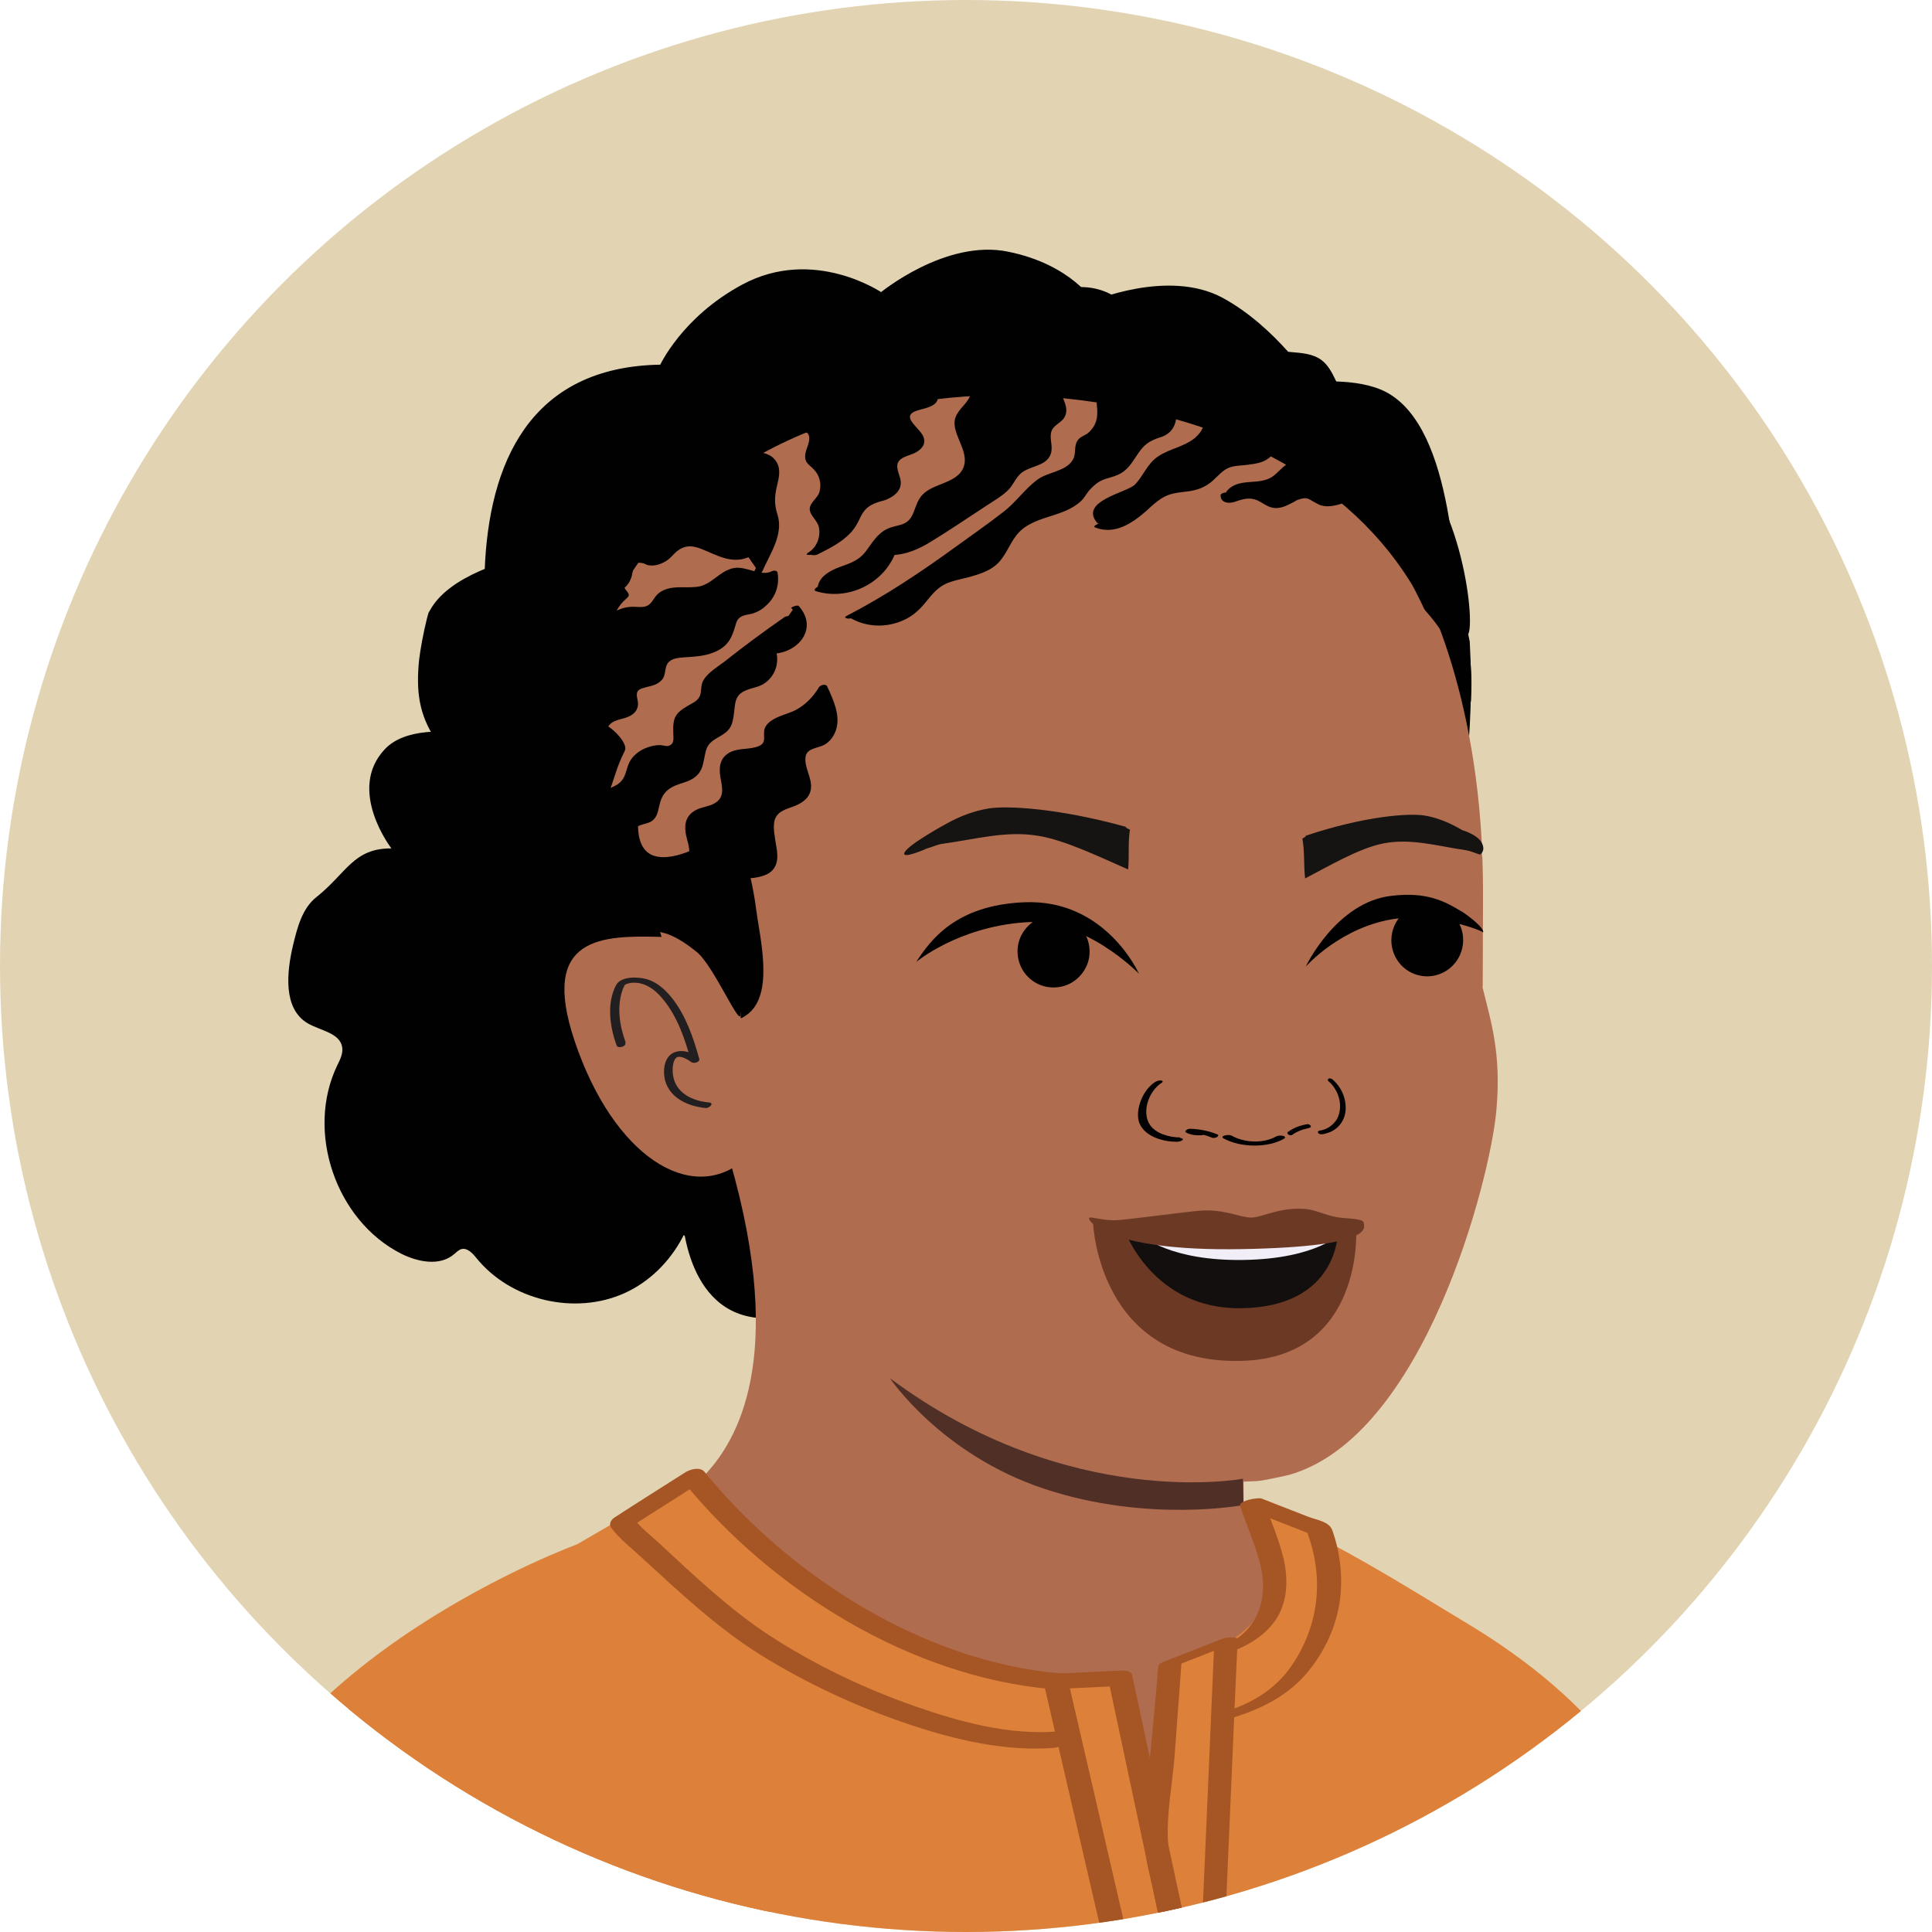 <?xml version="1.0" encoding="UTF-8"?>
<svg id="Layer_1" data-name="Layer 1" xmlns="http://www.w3.org/2000/svg" xmlns:xlink="http://www.w3.org/1999/xlink" viewBox="0 0 62.44 62.44">
  <defs>
    <style>
      .cls-1 {
        fill: none;
      }

      .cls-2 {
        fill: #dd813a;
      }

      .cls-3 {
        stroke: #010101;
        stroke-miterlimit: 10;
        stroke-width: .13px;
      }

      .cls-3, .cls-4 {
        fill: #010101;
      }

      .cls-5 {
        fill: #231f20;
      }

      .cls-6 {
        fill: #f1eef7;
      }

      .cls-7 {
        clip-path: url(#clippath-1);
      }

      .cls-8 {
        clip-path: url(#clippath-3);
      }

      .cls-9 {
        clip-path: url(#clippath-4);
      }

      .cls-10 {
        clip-path: url(#clippath-2);
      }

      .cls-11 {
        clip-path: url(#clippath-5);
      }

      .cls-12 {
        fill: #e2d4b3;
      }

      .cls-13 {
        fill: #020202;
      }

      .cls-14 {
        fill: #b06c4f;
      }

      .cls-15 {
        fill: #4f2f26;
      }

      .cls-16 {
        fill: #120f0e;
      }

      .cls-17 {
        fill: #6c3925;
      }

      .cls-18 {
        fill: #a65625;
      }

      .cls-19 {
        fill: #161412;
      }

      .cls-20 {
        clip-path: url(#clippath);
      }
    </style>
    <clipPath id="clippath">
      <circle class="cls-1" cx="119.69" cy="50.25" r="31.21"/>
    </clipPath>
    <clipPath id="clippath-1">
      <circle class="cls-1" cx="31.22" cy="31.22" r="31.22"/>
    </clipPath>
    <clipPath id="clippath-2">
      <circle class="cls-1" cx="-122.12" cy="33.22" r="42.91"/>
    </clipPath>
    <clipPath id="clippath-3">
      <circle class="cls-1" cx="-272.72" cy="60.08" r="40.49"/>
    </clipPath>
    <clipPath id="clippath-4">
      <circle class="cls-1" cx="-427.97" cy="87.72" r="43.35"/>
    </clipPath>
    <clipPath id="clippath-5">
      <circle class="cls-1" cx="-583.65" cy="58.15" r="46.72"/>
    </clipPath>
  </defs>
  <g class="cls-20">
    <polyline class="cls-12" points="230.81 253.94 230.81 -185.97 -642.67 -185.97 -642.67 253.94"/>
  </g>
  <g class="cls-7">
    <polyline class="cls-12" points="267.66 237.39 267.66 -202.52 -605.82 -202.52 -605.82 237.39"/>
    <path class="cls-4" d="M22.09,36.1c.16.44.32.87.4,1.33.31,1.74-.69,3.63-2.3,4.36-1.61.73-3.69.24-4.8-1.14-.12-.15-.29-.33-.48-.28-.09.03-.16.1-.23.16-.46.4-1.17.26-1.71-.01-2.12-1.07-3.1-3.95-2.07-6.09.09-.18.19-.38.16-.58-.07-.47-.71-.54-1.12-.78-.79-.47-.68-1.63-.47-2.52.14-.58.3-1.2.76-1.56.97-.77,1.19-1.58,2.42-1.57,0,0-1.46-1.89-.21-3.21,1.25-1.32,5.08.07,5.08.07"/>
    <path class="cls-3" d="M17.04,26.92l1.58,5.43,5.68-15.17s17.17-1.52,19.13-1.21c1.95.31,3.74,4.61,3.74,4.61-.21-1.76-.23-6.7-2.4-7.85-.91-.48-2.4-.31-2.4-.31,0,0-1.16-1.8-2.89-2.74-1.73-.93-4.17.12-4.17.12,0,0-.72-1.19-2.73-1.6-2-.42-4.1,1.32-4.1,1.32,0,0-2.18-1.5-4.47-.26-1.93,1.04-2.63,2.59-2.63,2.59-4.24.05-5.52,3.19-5.65,6.58-.62.25-1.31.63-1.68,1.17-.05.07-.09.15-.14.23-.02.06-.03.12-.05.18-.11.44-.21.98-.25,1.32-.1.99-.01,1.74.52,2.53.02.03.02.06.03.09.25.22.5.45.63.75.18.39.02.8-.07,1.19-.28,1.17-.99,2.25-1.06,3.47.1.73.27,1.44.47,2.15.38.52.83.91,1.37,1.12l.93.12s-1.17,3.49.73,5.08,4.94,1.24,4.94,1.24c0,0,.02,3.41,2.59,3.47,2.57.06,6.84-4.22,6.84-4.22"/>
    <path class="cls-4" d="M17.14,35.13c.94,1.89,3.55,3.73,5.24,5,1.73,1.3,2.5,1.59,4.59,1.71,4.07.23,8.23-.55,11.79-2.64,3.67-2.16,6.37-5.63,7.66-9.76.9-2.88,1.24-5.81,1.08-8.71-.06-.3-.17-.78-.23-1.08-2.06-5.61-3.83-7.15-9.3-8.24-3.36-.7-6.17-2.82-11.44-.89-1.14.42-2.37,1.68-3.83,2.37-2.2,1.04-4.6,2.87-5.55,4.71-1.39,2.7-1.5,6.37-1.64,9.85-.1,2.64.42,5.27,1.6,7.63,0,.01.01.03.02.04Z"/>
    <path class="cls-14" d="M40.19,45.81c-1.66-.68-8.58-2.57-10.11-3.53-.7-.44-5.88-4.18-6.49-4.77,1.87,6.48.15,9.08-.72,10.06l-1.67,1.84c4.02,6.56,16.65,13.56,23.19,2.17l-4.2-2.95v-2.83Z"/>
    <path class="cls-14" d="M47.92,31.87c0-.87.01-1.88.01-3.09,0-.35-.01-.69-.02-1.03-.02-.17-.03-.34-.02-.52-.32-5.92-2.33-8.98-2.33-8.98-2.58-3.87-7.02-6.08-11.66-5.79-5.46.22-10.32,3.65-12.83,7.05-1.24,1.68-1.82,3.76-1.63,5.85.16,1.78,1.42,2.99,1.94,4.92-1.91-.05-3.95-.04-2.81,3.36,1.26,3.75,3.77,5.29,5.46,3.86.52.29-.44-1.21-.25.19.1.09.62,3.29.67,3.45.52,1.62,2.25,2.64,3.66,3.41,1.48.8,3.05,1.5,4.63,2.08,2.22.82,4.64,1.45,7.05,1.6l-.02-.31c1.07-.1.58.04,1.88-.25,4.38-1.23,6.51-9.55,6.71-11.77.17-1.88-.18-2.89-.45-4.01Z"/>
    <path class="cls-15" d="M40.17,47.79s-5.62,1.07-11.41-3.25c0,0,1.65,2.47,5,3.58,3.36,1.11,6.43.52,6.43.52l-.02-.84Z"/>
    <path class="cls-4" d="M23.71,32.5s.1-1.13.22.22c.06.67-.85-1.51-1.42-1.96-.26-.21-.57-.43-.9-.56-.33-.13-1.48-.28-1.83-.32-.5-.11-1.72.62-2.2.76-.08.03.56-.65.48-.61-1.45-3.84-2.16-7,.62-11.76.8-1.37,3.01-2.9,3.68-3.4,4.09-2.94,7.85-3.2,12.52-2.83,5.41.43,10.78,2.57,12.26,7.66.36,1.23.46,1.74.4,3,0,0-.39-2.78-3.06-4.2-2.66-1.42-3.16-1.43-6.83-1.31-4.25.13-5.56-.52-8.9,1.2-3.05,1.57-3.65,2.88-3.65,2.88-.17.74-.61,1.38-.9,2.07-.28.68-.37,1.4-.39,2.14-.04,1.51.44,2.41.63,3.92.12.93.6,2.78-.32,3.41-.41.28.06-.15-.41-.29Z"/>
    <ellipse class="cls-4" cx="46.13" cy="30.39" rx="1.17" ry="1.16" transform="translate(6.46 68.83) rotate(-77.48)"/>
    <path class="cls-4" d="M47.24,29.46c-.56-.34-1.13-.64-2.25-.51-1.8.19-2.79,2.29-2.79,2.29,0,0,1.15-1.31,2.92-1.55.85-.11,2.16.12,2.82.44-.02-.17-.36-.44-.69-.67Z"/>
    <path class="cls-5" d="M20.22,33.69c-.2-.55-.3-1.19-.08-1.75.02-.04.05-.09.06-.13.01-.06-.02.02-.02.02-.02.03-.03,0,0,0,.02,0,.05-.02.07-.03-.04.01.05-.01.07-.02.05-.01.04-.01.11-.02.08,0,.17,0,.26.02.31.07.56.29.75.53.46.56.7,1.28.89,1.97l.25-.11c-.2-.14-.47-.25-.72-.18-.29.07-.4.37-.4.64,0,.76.68,1.12,1.35,1.18.12.01.29-.17.1-.18-.54-.05-1.08-.31-1.16-.89-.02-.15-.02-.44.1-.55s.39.06.5.14c.07.05.28,0,.25-.11-.19-.68-.43-1.39-.87-1.95-.22-.28-.5-.54-.85-.63-.26-.07-.81-.1-.97.2-.31.59-.2,1.35.02,1.95.04.11.32.03.28-.08h0Z"/>
    <path class="cls-4" d="M32.9,30.56c-.12.79.54,1.46,1.33,1.34.49-.07.89-.47.97-.96.12-.79-.54-1.46-1.33-1.34-.49.07-.89.47-.97.96Z"/>
    <path class="cls-4" d="M36.81,31.47s-1.07-2.42-3.7-2.31c-2.23.09-3.04,1.23-3.5,1.93,0,0,1.33-1.12,3.49-1.28,1.96-.15,3.71,1.66,3.71,1.66Z"/>
    <path class="cls-17" d="M40.09,39.72c-1.68.03-4.76-.16-4.76-.16,0,0,.19,4.58,4.84,4.42,3.89-.13,3.66-4.21,3.66-4.21,0,0-2.06-.08-3.73-.05Z"/>
    <path class="cls-16" d="M40.11,39.72c-.8.01-3.77.03-3.77.03,0,0,.9,2.58,3.79,2.53,3.13-.05,3.11-2.46,3.11-2.46l-3.13-.1Z"/>
    <path class="cls-6" d="M40.15,40.01c-.8.01-3.23-.07-3.23-.07,0,0,.89.82,3.28.78,2.39-.04,3.14-.87,3.14-.87l-3.19.16Z"/>
    <path class="cls-17" d="M44.07,39.52c0-.09-.17-.12-.57-.15-.66-.04-.88-.27-1.36-.3-.82-.05-1.33.27-1.69.28s-.88-.29-1.69-.22c-.48.04-1.94.24-2.6.3-.4.04-.86-.1-.95-.08-.12.03.46,1.1,4.92,1.02,4.46-.08,3.94-.74,3.94-.86Z"/>
    <path class="cls-19" d="M36.51,26.81s-.13-.05-.13-.09c-2.17-.6-3.83-.69-4.44-.59-.47.08-.92.25-1.35.49,0,0-1.2.65-1.35.92-.15.27.72-.12.72-.12.19-.05.31-.12.5-.15,1.04-.14,2.04-.43,3.08-.26.89.14,2.07.72,2.92,1.09.04-.45-.01-.86.06-1.3Z"/>
    <path class="cls-19" d="M42.09,27.1s.12-.05.11-.09c1.88-.63,3.33-.74,3.86-.65.41.07.81.24,1.2.47,0,0,.49.14.63.41.14.27-.06.38-.06.38-.16-.05-.28-.11-.44-.14-.91-.13-1.79-.4-2.69-.22-.77.15-1.79.75-2.52,1.13-.05-.44-.01-.86-.09-1.3Z"/>
    <path class="cls-2" d="M46.01,61.17c.7.23,6.91-4.58,8.32-.11,1.41,4.47,2.33,26.27,2.98,30.19.75,4.05,1.22,8.58,1.69,13.64.12,1.32.15,2.65.07,3.98l.61,8.23-6.33.8s-2.64-26.76-5.16-33.02-2.19-23.71-2.19-23.71Z"/>
    <path class="cls-2" d="M40.19,48.64c2.17.64,5.82,2.99,7.1,3.75,9.04,5.38,7.21,11.86,7.8,18.72-1.6,3.6-1.06,4.09-1.06,4.09,0,0-.29,10.89-.15,15.9.1.27-.99,2.4-.89,2.92-5.97.88-10.5,1.83-16.49,1.74-4.89-.07-9.37-1.55-14.16-2.58-3.52-.76-5.87-2.05-9.43-2.49,1.23-1.76,3.58-6.13,4.3-9.93,0,0-6.11-3.61-8.05-4.86,0,0-4.86-15.84,4.11-22.6,2.61-1.97,6.83-4.1,9.26-5.73,0,0,5.54,7.54,12.93,6.69.27-.03.53-.07.78-.1s.74,2.95.96,2.91c.24-.05.2-3.13.41-3.18,5.82-1.46,2.57-5.25,2.57-5.25Z"/>
    <path class="cls-2" d="M24.64,54.88l-5.96-4.98s-9.92,3.59-11.89,10.68c-1.01,3.62-1.42,6.23-1.56,8.06,0,0,0,.01,0,.02l-1.35,9.5c-.51,7.35-.82,12.85-.72,14.38.4,6.73,4.71,27.19,4.71,27.19l8.57-2.48s.53-17.34-1.05-24.1l4.19-17.84c.47-.03.94-.07,1.43-.13,5.31-.63,3.64-20.29,3.64-20.29Z"/>
    <g>
      <path class="cls-13" d="M41.24,36.73c-.4.23-1.02.21-1.44-.03-.09-.05-.39.01-.26.09.56.31,1.45.31,1.96.01.05-.03.04-.07-.03-.09-.07-.02-.18-.01-.23.02"/>
      <path class="cls-13" d="M39.36,36.67c-.28-.12-.59-.18-.9-.19-.04,0-.1.02-.13.05-.02.02-.03.06,0,.07.14.08.33.1.49.09.05,0,.12-.02.15-.06.03-.04-.03-.07-.07-.07-.14,0-.28-.01-.4-.08-.04.04-.09.08-.13.12.27.01.55.06.8.17.05.02.12,0,.16-.02.03-.02.07-.07.02-.09"/>
      <path class="cls-13" d="M38.14,36.76c-.36,0-.79-.13-.97-.4-.28-.4-.06-1.09.38-1.37.05-.03.02-.07-.03-.07-.06-.01-.14.02-.19.05-.38.24-.61.82-.54,1.21.07.36.42.59.85.68.13.03.27.04.4.04.05,0,.15-.02.18-.06.03-.04-.03-.06-.08-.06"/>
      <path class="cls-13" d="M41.9,36.52s.01-.07.04-.07c.1,0,.19-.03.27-.1.03.04.07.08.1.11-.19.03-.39.1-.55.22-.03.02-.08.01-.12-.01-.02-.02-.05-.06-.02-.09"/>
      <path class="cls-13" d="M41.63,36.58c.19-.14.4-.21.62-.25.03,0,.07.01.1.04.02.02.02.05,0,.07"/>
      <path class="cls-13" d="M42.64,36.54c.23-.02.5-.19.61-.46.16-.42-.02-.89-.32-1.14-.03-.03-.02-.06.01-.08.04-.02.09,0,.13.03.26.22.44.58.42.97-.02.36-.24.62-.51.73-.08.03-.17.06-.26.07-.04,0-.1-.01-.12-.05-.02-.04.01-.06.05-.07"/>
    </g>
    <path class="cls-14" d="M22.01,28.91c.24.09,2.17-.9,2.4-.63,4.07-6.95,16.67-11.28,22.83-5.58-.26-1.07-1.42-3.52-1.64-3.86-2.31-3.73-6.69-5.57-11.56-6-4.87-.43-10.9,1.09-13.88,6.07-2.89,4.82-3.36,9.22,1.85,10Z"/>
    <g>
      <path class="cls-4" d="M26.69,22.4l-.09-.19c-.24.43-.64.76-1.11.92-.27.09-.63.2-.65.49,0,.08.02.17.02.25-.04.54-1.04.21-1.37.64-.28.36.17.94-.08,1.32-.22.34-.81.24-1.04.58-.27.42.29,1.09-.07,1.44-.25.26-.76.08-1,.34-.11.13-.13.31-.15.49.86.29,1.72.64,2.63.94.01-.2,0-.4-.05-.59-.04-.17-.08-.35.01-.5.19-.33.73-.13,1.04-.35.55-.38-.18-1.37.25-1.87.26-.3.81-.25,1-.61.24-.46-.39-1.16.03-1.48.13-.1.3-.1.45-.16.29-.12.45-.46.44-.77s-.13-.61-.26-.9Z"/>
      <path class="cls-4" d="M26.82,22.37l-.09-.19c-.04-.09-.22-.04-.26.03-.19.31-.43.56-.74.73-.23.12-.49.17-.72.3-.12.07-.23.15-.29.29-.09.22.09.46-.19.58-.3.13-.65.05-.95.21-.31.17-.35.46-.3.78s.17.67-.2.87c-.18.1-.4.11-.59.21-.3.16-.38.42-.33.74.03.21.14.45.11.66-.04.36-.39.32-.66.38-.42.08-.56.32-.61.73,0,.04.02.05.05.06.88.3,1.75.65,2.63.94.05.02.21-.01.21-.09,0-.25-.04-.47-.07-.71-.02-.19-.05-.36.18-.47.1-.05.26-.03.37-.05.28-.04.58-.12.7-.41s0-.63-.03-.92c-.03-.18-.05-.37,0-.55.1-.29.39-.34.64-.44.27-.11.51-.28.53-.59.03-.34-.24-.69-.17-1.03.06-.26.42-.25.62-.37.12-.07.22-.18.29-.31.25-.46.05-.97-.14-1.4-.04-.1-.31-.02-.27.07.25.57.5,1.34-.25,1.62-.26.1-.5.17-.52.49-.02.35.24.69.17,1.04-.09.42-.67.39-.95.64-.22.19-.26.45-.23.73.03.33.26.9-.03,1.17s-.77.04-1.05.33-.03.86-.04,1.2l.21-.09c-.62-.2-1.22-.43-1.83-.66-.16-.06-.56-.13-.67-.24-.07-.07-.07-.21-.02-.3.12-.2.38-.24.58-.28.24-.04.5-.13.6-.38.14-.36-.14-.73-.1-1.09.06-.46.66-.4.96-.64.29-.22.24-.54.19-.86-.04-.24-.1-.51.13-.68.15-.12.38-.11.57-.14.22-.03.5-.06.64-.25.09-.12.07-.22.07-.35.02-.4.36-.43.67-.56.45-.19.82-.52,1.07-.93l-.26.03.09.19c.05.1.31.01.27-.07Z"/>
    </g>
    <g>
      <path class="cls-4" d="M25.7,19.6c.26.25.33.68.16,1s-.55.51-.9.45c.16.44-.11.98-.56,1.12-.19.06-.41.05-.57.18-.39.3-.08,1.05-.47,1.34-.15.11-.36.12-.5.23-.3.23-.15.74-.37,1.05-.27.38-.94.28-1.19.67-.17.28-.08.72-.36.88-.15.08-.35.05-.48.17-.15.14-.08.39-.08.59,0,.51-.61.92-1.08.72-.01.34-.17.68-.43.91-.22-.33-.44-.68-.5-1.07s.07-.84.41-1.03c.13-.07.29-.11.41-.21.29-.26.11-.82.41-1.06.2-.16.55-.11.7-.33.07-.11.06-.24.08-.36.07-.44.52-.78.97-.73.13.02.26.06.37,0,.33-.15.04-.69.2-1.01.16-.32.69-.32.82-.66.04-.11.02-.24.05-.35.05-.18.2-.32.35-.43.76-.61,1.54-1.19,2.33-1.75"/>
      <path class="cls-4" d="M25.57,19.64c.36.42.37,1.44-.5,1.36-.03,0-.26.02-.24.09.07.25.05.49-.08.71-.16.29-.46.33-.75.42-.26.08-.43.22-.5.5-.04.18-.03.37-.06.56-.06.34-.26.41-.54.56-.31.17-.35.4-.41.73-.07.39-.19.53-.6.69-.15.06-.31.09-.45.17-.32.18-.33.45-.42.78-.11.4-.47.27-.69.51-.13.14-.09.3-.09.48,0,.43-.22.96-.83.77-.05-.02-.24.02-.24.09-.03.36-.16.63-.42.88l.25-.05c-.32-.5-.73-1.16-.4-1.76.26-.48.77-.35.9-.93.09-.43.08-.58.56-.78.14-.06.27-.09.36-.21.14-.19.08-.45.2-.66.21-.36.6-.31.96-.35.3-.03.45-.19.45-.49,0-.27-.08-.54.14-.75.17-.16.43-.19.59-.36.13-.13.12-.25.15-.41.1-.44.56-.69.89-.95.59-.46,1.19-.9,1.8-1.32.05-.04-.19-.01-.24.02-.66.46-1.3.93-1.93,1.43-.23.18-.57.37-.71.64-.08.16-.04.32-.1.48-.07.17-.24.23-.39.32-.41.24-.49.39-.47.88,0,.18.05.36-.17.42-.05.01-.21-.03-.27-.03-.16,0-.31.04-.46.1-.17.07-.32.18-.44.33-.25.33-.11.68-.57.9-.39.19-.51.25-.59.71-.03.15-.03.32-.13.45-.11.15-.28.17-.43.26-.17.1-.3.23-.38.42-.27.61.1,1.22.42,1.72.04.06.22-.01.25-.05.27-.26.41-.56.44-.93l-.24.09c.29.09.61.04.88-.11.18-.1.33-.26.4-.46.08-.22-.06-.53.05-.72.09-.15.39-.15.54-.25.16-.11.2-.28.24-.47.09-.42.26-.6.68-.74.16-.05.33-.1.46-.2.17-.12.25-.28.29-.48.1-.42.05-.58.48-.82.36-.2.46-.33.51-.77s.04-.65.53-.8c.14-.04.27-.07.4-.14.38-.22.55-.66.43-1.09l-.24.09c.85.08,1.66-.75.98-1.53-.05-.06-.28.05-.27.07h0Z"/>
    </g>
    <g>
      <path class="cls-4" d="M25.02,18.61c.12.55-.3,1.15-.85,1.23-.11.02-.23.02-.32.07-.2.12-.19.4-.26.62-.17.49-.78.67-1.3.68-.33,0-.76.03-.87.34-.04.12-.02.27-.08.38-.17.31-.77.16-.87.5-.05.15.06.32.02.47-.08.33-.6.24-.86.46-.12.1-.16.27-.2.42-.12.47-.23.93-.35,1.4-.03.11-.07.25-.18.29-.19.07-.33-.17-.38-.36-.28-1.08-.28-2.24,0-3.32.07-.27.23-.59.51-.58.09,0,.19.05.27.01.14-.06.11-.26.1-.41-.06-.62.58-1.21,1.19-1.09.17.03.36.1.48-.01.08-.07.1-.2.15-.3.12-.26.45-.35.74-.35s.59.05.85-.06c.33-.13.56-.5.92-.55.43-.07.91.33,1.27.09"/>
      <path class="cls-4" d="M24.89,18.64c.08.45-.17.98-.65,1.1-.28.07-.53.05-.67.35-.18.39-.12.71-.6.91-.36.15-.73.08-1.1.15-.2.04-.43.12-.54.31-.07.12-.04.26-.09.39-.1.23-.36.22-.56.29s-.35.18-.36.39.14.38-.11.53c-.13.07-.3.07-.44.13-.25.1-.37.26-.45.51-.14.45-.22.91-.34,1.36-.03.12-.02.39-.22.23-.08-.06-.11-.26-.13-.35-.05-.21-.09-.42-.12-.63-.07-.5-.08-1.02-.03-1.52.04-.41.08-.96.3-1.32.17-.28.52-.03.71-.28.07-.09.06-.19.06-.29,0-.22-.02-.4.09-.61.1-.19.27-.35.47-.44.27-.11.48,0,.74,0,.11,0,.23-.03.31-.1.17-.14.14-.37.33-.5.37-.27.96-.01,1.38-.19.14-.06.27-.15.39-.25.28-.22.5-.33.87-.24.33.08.62.19.93.02.16-.09.01-.19-.11-.13-.36.19-.84-.18-1.24-.1-.47.09-.72.57-1.22.61-.39.04-.77-.06-1.13.15-.14.09-.19.18-.28.31-.18.25-.37.18-.63.18-.63,0-1.2.54-1.19,1.18,0,.11.05.23-.04.3-.08.06-.17.02-.26.03-.11.02-.21.07-.29.14-.28.24-.34.69-.4,1.03-.09.52-.12,1.04-.09,1.56.03.45.05,1.05.27,1.45.12.22.35.32.57.17.29-.19.31-.78.38-1.09.06-.26.1-.56.21-.81.12-.28.34-.29.6-.37.22-.07.41-.2.41-.46,0-.12-.08-.29-.01-.4.06-.09.22-.11.31-.14.13-.03.26-.06.37-.14.09-.06.15-.13.18-.23s.03-.21.07-.32c.09-.21.3-.24.5-.26.4-.03.78-.03,1.15-.22s.47-.45.58-.82c.05-.19.11-.27.31-.33.09-.02.18-.03.27-.06.15-.05.29-.13.4-.24.31-.27.45-.66.38-1.07-.02-.1-.29-.04-.27.07h0Z"/>
    </g>
    <g>
      <path class="cls-4" d="M24.17,17.98c-.68.32-1.47-.68-2.15-.34-.32.16-.53.62-.89.56-.16-.03-.31-.16-.47-.14-.34.04-.27.59-.49.86-.27.33-.9.11-1.18.44-.08.09-.12.21-.19.31-.14.18-.37.26-.58.35s-.42.28-.4.51c-.49-.78-.32-1.92.38-2.51.08-.06.16-.13.21-.21.05-.09.05-.19.07-.28.08-.48.43-.91.89-1.08.16-.06.34-.09.46-.22.16-.18.12-.46.21-.68.19-.53.92-.58,1.34-.95.18-.15.3-.36.46-.53.18-.18.4-.3.65-.36.19-.04.43-.03.54.14.08.11.07.26.11.39.12.32.54.4.88.4s.75.01.95.3c.28.4-.11.95-.04,1.43.03.21.16.4.17.62.01.2-.07.38-.15.56-.14.32-.28.63-.42.95"/>
      <path class="cls-4" d="M24.12,17.95c-.39.16-.86-.2-1.22-.33-.24-.09-.49-.14-.74-.07-.31.08-.45.3-.7.47-.29.2-.61-.1-.94.04-.26.11-.29.36-.37.61-.15.46-.64.38-1.02.53-.11.04-.21.1-.29.18-.06.07-.09.15-.14.22-.11.17-.23.25-.4.33-.29.15-.62.27-.64.64l.29-.08c-.25-.43-.34-.92-.24-1.41.05-.22.13-.44.25-.64.14-.23.35-.37.51-.57.14-.17.12-.38.19-.58.1-.3.3-.57.57-.73.42-.25.76-.2.86-.75.05-.26.09-.45.3-.62s.47-.25.71-.37c.16-.08.3-.17.43-.29.2-.19.34-.45.57-.61.26-.18.66-.29.8.05.05.11.04.23.09.34.08.16.24.26.41.31.42.13,1.02-.06,1.35.29.4.42-.1,1.13.05,1.65.11.36.16.6,0,.96-.14.34-.3.67-.45,1.01-.02.04.25.02.28-.05.25-.57.7-1.2.5-1.84-.11-.34-.1-.59-.02-.93.06-.25.13-.52,0-.76-.26-.46-.87-.31-1.29-.38-.37-.06-.52-.22-.62-.56-.07-.24-.2-.36-.46-.37-.41-.02-.84.2-1.11.49-.21.22-.36.47-.62.62-.24.14-.5.22-.73.37-.15.1-.3.21-.39.38-.18.34-.02.68-.46.88s-.84.4-1.04.89c-.07.16-.06.33-.12.49-.06.17-.21.27-.34.39-.2.2-.35.45-.45.72-.2.57-.15,1.2.16,1.72.04.06.29,0,.29-.08.03-.49.65-.49.93-.8.04-.05.07-.1.11-.15.14-.18.33-.29.56-.35.12-.03.24-.03.36-.07.24-.07.41-.2.5-.44.05-.12.05-.27.11-.38.07-.14.1-.15.27-.12.1.02.1.06.21.07.19.03.39-.04.55-.14.13-.08.22-.2.33-.3.26-.21.49-.21.78-.1.52.2.98.51,1.55.28.19-.08.01-.11-.1-.06h0Z"/>
    </g>
    <g>
      <path class="cls-4" d="M26.18,17.9c.4-.2.54-.79.28-1.15-.09-.12-.22-.25-.17-.39.02-.06.08-.1.12-.15.29-.29.27-.83-.05-1.09-.07-.05-.14-.1-.19-.17-.2-.3.27-.77,0-1.02-.22-.21-.59.1-.87-.02-.27-.12-.25-.54-.51-.69-.37-.22-.98.35-1.22,0-.13-.19.04-.45.24-.54s.45-.08.67-.13c.57-.14.93-.69,1.43-1,.52-.32,1.16-.36,1.77-.4.26-.01.53-.03.78.06.38.14.65.54.63.94,0,.08-.01.17.04.23.03.03.08.05.12.07.22.08.43.16.65.23.08.03.17.07.21.14.09.18-.15.35-.35.37s-.45.03-.53.22c-.15.34.53.58.47.95-.06.38-.77.3-.88.67-.06.22.15.44.13.67-.02.24-.26.39-.48.46s-.48.11-.64.28c-.13.13-.18.31-.26.47-.25.49-.77.76-1.26,1"/>
      <path class="cls-4" d="M26.26,17.93c.26-.15.43-.38.46-.69.02-.16,0-.32-.08-.46-.03-.06-.07-.1-.11-.16-.12-.18-.09-.3.04-.46.2-.24.25-.61.1-.89-.09-.16-.25-.23-.35-.38-.11-.17-.02-.37.03-.55.07-.23.09-.49-.2-.56-.11-.03-.22,0-.33.02-.41.06-.49,0-.64-.32-.11-.23-.23-.39-.5-.4s-.88.34-.99,0c-.13-.43.9-.49,1.2-.66.34-.18.6-.48.91-.72.51-.4,1.11-.47,1.74-.51.55-.03,1.12,0,1.37.57.08.19.02.39.09.57.05.14.21.17.34.21.18.07.6.14.65.34.06.25-.41.25-.59.32-.76.3.27.78.2,1.17-.06.31-.62.3-.81.54-.1.13-.08.27-.04.42.04.13.1.23.09.37-.02.24-.24.35-.45.42-.41.13-.66.24-.85.65-.26.56-.74.84-1.28,1.1-.16.08.09.09.16.05.38-.19.78-.39,1.07-.7.14-.15.23-.31.31-.49.12-.25.25-.38.52-.48.1-.04.21-.06.32-.1.31-.13.55-.35.45-.7-.07-.26-.21-.49.1-.66.14-.07.29-.1.43-.18.22-.13.33-.32.19-.56-.19-.31-.76-.64-.07-.81.19-.05.63-.14.56-.44-.1-.4-.93-.21-1.03-.63-.05-.22-.01-.4-.14-.61-.1-.16-.24-.3-.41-.39-.38-.19-.87-.13-1.28-.09-.45.03-.91.1-1.33.29s-.69.49-1.02.77c-.25.2-.5.32-.82.37-.18.02-.36.05-.52.14-.22.12-.45.46-.19.66.2.15.5.03.71-.03.27-.08.48-.09.62.17.08.14.12.32.24.43.11.1.26.11.4.09.27-.03.67-.14.62.26-.02.18-.13.34-.13.52,0,.22.14.27.28.42.19.19.26.48.18.74-.06.19-.31.34-.31.54,0,.22.27.38.3.62.05.3-.08.63-.35.79-.15.09.09.09.16.05h0Z"/>
    </g>
    <g>
      <path class="cls-4" d="M26.56,18.95c.04-.56.86-.58,1.31-.91.34-.26.48-.74.87-.93.28-.13.66-.1.83-.35.1-.15.09-.34.15-.51.23-.64,1.35-.57,1.56-1.22.19-.58-.55-1.27-.19-1.77.11-.16.31-.24.4-.41.18-.34-.18-.71-.49-.93-.44-.31-.88-.62-1.32-.92.96-.53,2.08-.77,3.17-.69.4.03.82.11,1.13.37s.47.73.26,1.08c-.06.1-.15.19-.19.3-.19.48.54,1.09.17,1.47-.08.09-.21.13-.29.21-.24.26.04.72-.15,1.01-.17.25-.57.21-.81.39-.15.11-.22.3-.32.45-.15.21-.37.35-.58.49-.61.4-1.22.8-1.83,1.19-.43.28-.9.57-1.42.55-.31.92-1.43,1.48-2.36,1.17"/>
      <path class="cls-4" d="M26.69,18.94c.08-.51.81-.56,1.18-.8.18-.12.31-.27.43-.44.23-.31.4-.5.79-.61.17-.05.37-.08.51-.21.21-.2.15-.46.27-.7.21-.4.78-.46,1.13-.69.29-.18.47-.44.43-.79-.05-.51-.58-1.07-.12-1.53.14-.14.31-.24.35-.44.04-.22-.09-.43-.24-.59-.44-.49-1.11-.83-1.65-1.2l-.05.14c.64-.34,1.33-.57,2.06-.65.66-.07,1.65-.13,2.16.4.26.27.34.65.14.98-.1.16-.2.27-.2.47,0,.42.54.93.16,1.28-.12.11-.23.13-.3.29-.11.24.03.49-.03.74-.09.36-.47.32-.71.45-.17.09-.25.21-.36.37-.4.58-1.07.91-1.65,1.29-.62.4-1.36,1.06-2.13,1.07-.07,0-.16.02-.18.1-.32.86-1.26,1.34-2.14,1.08-.1-.03-.31.12-.16.16,1.04.31,2.19-.25,2.57-1.27l-.18.1c.49,0,.9-.18,1.31-.43.61-.37,1.19-.77,1.79-1.16.23-.15.47-.29.67-.47.18-.16.25-.37.41-.54.28-.3.86-.24,1.01-.67.08-.23-.04-.47.01-.69.06-.25.31-.29.43-.49.19-.32-.11-.69-.2-.99-.16-.51.4-.83.22-1.38-.15-.45-.58-.69-1.02-.79-1.25-.29-2.66.04-3.78.64-.05.03-.12.09-.05.14.31.22.62.43.92.65.27.19.58.36.77.63.4.56-.44.75-.41,1.31.02.47.5.97.27,1.45-.18.38-.73.47-1.07.66-.36.21-.39.41-.53.76-.18.47-.52.36-.86.53-.16.08-.29.2-.4.34-.18.22-.31.49-.56.64-.21.14-.47.2-.7.3-.28.13-.53.29-.58.62-.02.12.25.08.27-.03h0Z"/>
    </g>
    <g>
      <path class="cls-4" d="M27.57,19.9c.64.42,1.57.3,2.08-.26.17-.19.3-.42.49-.59.55-.49,1.48-.35,2.01-.87.29-.28.39-.71.67-1,.55-.58,1.6-.48,2.1-1.1.13-.16.22-.36.38-.49.26-.21.63-.18.91-.37.36-.24.45-.77.82-.98.22-.13.52-.13.7-.31.31-.32.05-.95.38-1.25.13-.12.32-.14.45-.26.32-.28.09-.82-.23-1.08-.42-.34-.94-.5-1.46-.66-.12-.04-.24-.07-.36-.11-.61-.19-1.35-.35-1.83.08-.09.08-.17.22-.12.33.03.06.09.1.14.13.41.25.81.51,1.22.76-.37.11-.43.61-.37,1s.12.85-.18,1.09c-.15.12-.39.16-.47.34-.07.14-.02.3-.04.45-.08.45-.69.48-1.09.69-.28.15-.47.42-.69.65-.25.27-.55.48-.85.7-.27.2-.54.39-.8.59-.75.55-1.5,1.09-2.28,1.59-.55.35-1.11.67-1.69.97"/>
      <path class="cls-4" d="M27.46,19.96c.54.32,1.2.34,1.77.07.26-.12.46-.3.64-.51.21-.25.38-.5.69-.65.24-.11.5-.15.76-.22.29-.08.58-.17.82-.35.34-.26.45-.66.7-.99.51-.67,1.5-.55,2.1-1.12.12-.11.18-.26.29-.37.35-.38.53-.32.89-.47.3-.13.44-.36.62-.63s.3-.41.6-.53c.12-.05.24-.07.35-.14.27-.17.32-.41.35-.71.03-.27.01-.4.21-.61.13-.14.28-.17.41-.29.2-.18.23-.43.14-.68-.27-.77-1.32-1.01-2-1.21-.64-.19-1.45-.45-2.07-.04-.19.13-.39.32-.25.55.08.13.36.25.48.32.29.18.58.36.87.54l.05-.11c-.27.12-.4.3-.45.59-.1.58.27,1.12-.26,1.59-.11.09-.26.12-.34.24-.14.2-.03.44-.17.65-.23.36-.79.37-1.13.62-.41.3-.7.74-1.11,1.05-.5.39-1.02.75-1.53,1.12-1.13.82-2.28,1.59-3.52,2.23-.16.08.08.12.16.07,1.09-.57,2.13-1.24,3.13-1.95.94-.68,1.95-1.32,2.75-2.17.38-.41.83-.44,1.26-.72.32-.21.27-.47.42-.78.18-.39.59-.41.64-.9.04-.44-.31-1.28.25-1.53.04-.02.12-.07.05-.11-.23-.14-.46-.29-.7-.43-.12-.07-.23-.14-.35-.22-.49-.21-.32-.45.51-.7.46-.03,1.02.21,1.44.34.47.15,1.04.32,1.37.69.12.14.23.31.26.49.05.36-.22.4-.44.59-.17.15-.28.23-.33.47-.04.18,0,.38-.05.56-.09.33-.39.39-.63.53-.21.12-.36.21-.51.41-.11.16-.19.35-.32.49-.26.28-.53.27-.83.4s-.38.3-.57.53c-.34.42-.74.53-1.23.69-.67.23-.98.5-1.34,1.11-.52.88-1.41.65-2.15,1.17-.23.16-.37.38-.55.59-.5.6-1.28.71-1.95.32-.07-.04-.32.06-.21.13h0Z"/>
    </g>
    <g>
      <path class="cls-4" d="M35.6,16.86c-.22-.2-.03-.58.23-.71s.58-.15.82-.31c.32-.21.44-.62.72-.89.29-.28.71-.37,1.07-.55s.72-.53.63-.93c-.05-.21-.21-.45-.07-.62.14-.17.46-.09.58-.28.14-.21-.13-.47-.09-.71.03-.16.2-.27.36-.3.56-.13,1.07.31,1.48.71.48.47.95.93,1.43,1.4.03.03.07.07.09.11.1.18-.09.42-.29.45s-.41-.05-.61-.11-.44-.09-.6.04c-.17.13-.19.37-.32.54-.31.41-.99.19-1.45.43-.28.15-.45.46-.74.6-.29.15-.64.09-.96.17-.44.12-.76.48-1.11.78s-.84.53-1.25.34"/>
      <path class="cls-4" d="M35.72,16.8c-.36-.43.35-.67.64-.77.24-.08.44-.19.61-.39.18-.21.29-.48.49-.68.27-.26.64-.34.97-.49.4-.19.85-.55.76-1.05-.04-.21-.19-.44.02-.63.05-.05.22-.04.28-.08.15-.07.25-.18.24-.36,0-.13-.09-.24-.11-.36-.1-.44.48-.42.75-.31.34.14.61.41.87.66s.51.5.77.75c.14.13.27.27.41.4.21.21.67.66-.16.59-.25-.02-.46-.17-.73-.12-.18.03-.33.12-.43.27-.08.13-.12.28-.21.4-.14.18-.33.2-.53.23-.25.03-.5.03-.73.12-.26.09-.42.28-.62.46-.37.34-.83.23-1.27.39-.7.24-1.31,1.4-2.13,1.09-.09-.03-.33.09-.21.13.62.24,1.18-.13,1.64-.53.16-.15.32-.3.51-.42.27-.17.55-.18.85-.22s.55-.13.79-.34c.18-.16.33-.36.57-.44.18-.06.38-.05.57-.08.23-.03.48-.06.67-.21.12-.09.18-.2.24-.33.11-.22.1-.38.51-.35.09,0,.19.06.28.09.25.07.53.11.76-.05.17-.12.26-.31.15-.5-.09-.16-.29-.3-.43-.43-.19-.18-.37-.37-.56-.55-.5-.48-1.08-1.24-1.85-1.26-.22,0-.5.05-.65.22-.28.3.2.74-.15.96-.19.12-.41.05-.49.31-.04.13.02.27.06.4.11.35.02.6-.26.84-.34.28-.81.34-1.18.59-.35.23-.47.62-.75.91-.25.26-1.82.53-1.22,1.24.06.07.32-.02.25-.11h0Z"/>
    </g>
    <g>
      <path class="cls-4" d="M39.74,15.88c.28-.4.94-.16,1.37-.4.26-.15.42-.47.72-.52.35-.06.74.29,1.04.11.21-.13.24-.44.46-.55.2-.1.43.03.61.16.61.45,1.13,1.01,1.56,1.63.05.07.09.15.1.23,0,.19-.23.31-.42.26s-.32-.21-.43-.36-.23-.32-.4-.4c-.51-.23-1.1.42-1.62.22-.16-.06-.29-.2-.46-.23-.39-.08-.73.41-1.12.32-.14-.03-.25-.14-.38-.21-.21-.12-.47-.14-.7-.06-.11.04-.21.1-.32.1s-.23-.1-.2-.21"/>
      <path class="cls-4" d="M39.86,15.88c.26-.31.84-.17,1.2-.31.14-.05.26-.14.37-.24s.2-.2.35-.26c.18-.07.31,0,.49.05.26.08.55.11.77-.08.13-.11.16-.3.29-.41.25-.2.67.24.86.39.4.35.77.74,1.08,1.17.08.11.2.23.19.37,0,.3-.34.1-.44,0-.17-.18-.27-.41-.49-.53-.27-.16-.59-.08-.87.02-.21.08-.45.22-.69.19s-.38-.22-.6-.26c-.47-.09-.88.49-1.31.22-.18-.11-.34-.2-.56-.22-.1,0-.2,0-.3.02s-.51.2-.49-.04c0-.09-.26-.03-.26.04-.01.16.1.24.26.25.08,0,.17-.02.25-.05.29-.1.51-.14.79.03.17.1.31.2.52.19.2-.01.38-.11.55-.2.04-.02.09-.06.14-.07.28-.1.32-.03.52.08.08.04.15.09.24.11.19.05.38.01.57-.04.28-.08.62-.31.91-.23.32.09.43.47.67.66.23.18.69.2.85-.09.11-.2-.07-.4-.19-.56-.21-.29-.45-.57-.7-.82-.32-.32-.85-.93-1.36-.84-.16.03-.29.11-.39.24-.07.09-.11.24-.2.31-.17.14-.36.03-.53-.03-.21-.06-.41-.09-.62-.01-.26.1-.4.34-.63.49-.45.28-1.08,0-1.46.46-.06.08.2.05.24,0h0Z"/>
    </g>
    <path class="cls-4" d="M19.18,28.75c-.45.25,2.66,1.61,2.65,1.09s.63-2.17,1-2.53-2.39,1.59-2.2-.88c-.45-.28-1.02,1.35-1.54,1.22-.68-.17.24-1.24.52-1.88s.27-.88.58-1.5c.12-.23-.35-.7-.58-.82-.09-.05-.19-.04-.29-.05-.43-.05-.79-.4-.93-.81s1.13-1.09,1.25-1.51c.2-.71.04-1.26.61-1.74.23-.19-.18-.25-.05-.51s.07-.66-.2-.76c-.16-.06-.35,0-.51.05-.75.26-1.51.58-2.09,1.13s-.96,1.37-.8,2.15c.06.31.21.61.17.92-.05.39-.39.68-.5,1.06-.23.76.47,1.6.18,2.34-.09.23-.28.41-.39.64-.2.4-.13.91.17,1.24.18.2.42.33.59.53.66.75.09,1.98.51,2.88"/>
    <path class="cls-4" d="M23.92,12.06c.45.02.81-.34,1.18-.6.57-.41,1.27-.63,1.98-.62.53,0,1.07.15,1.58,0,.3-.08.56-.24.83-.39.95-.49,2.04-.71,3.11-.61.23.02.46.06.69,0,.27-.06.49-.23.73-.35.56-.28,1.24-.28,1.8-.02.83.39,1.48,1.34,2.39,1.24.68-.07,1.37-.73,1.94-.36.27.18.37.52.61.73.51.46,1.39.15,1.94.55.45.33.51,1.02.94,1.38.29.24.68.28,1.02.43s.66.52.52.86l.29.46c1.87,1.44,2.29,5.94,1.91,5.78s-2.18-3.04-2.27-3.45c-.55-2.54-2.91-3.64-3.58-3.82-.61-.17-1.26-.23-1.8-.55-.34-.21-.95.17-1.34.08-.53-.11-.78-.46-1.3-.63-.27-.09-.62.37-.82.17-.54-.52-1.49-.44-2.22-.31-.62.11-.75-.6-1.37-.54-.41.04-.62.78-1.03.72-.6-.08-1.02-.09-1.6.06-1,.27-2.38-.2-3.39.07-.67.18-1.24,1.24-1.81,1.63-.83.57-1.53.7-2.51.92-.32-.58-.31-1.33.03-1.91.34-.57,1-.94,1.66-.93"/>
    <path class="cls-4" d="M24.13,12.58c0-.09.03-.13.04-.2.02-.18.11-.03-.01-.03-.24,0-.37.06-.05.09.16.01.34.03.5.02.67-.04,1.2-.37,1.6-.89.15-.19.25-.31.49-.27.22.04.43.19.66.25.35.09.72.1,1.07,0,.56-.14,1-.47,1.41-.87.2-.2.4-.5.7-.51.39-.01.72.35,1.01.58.44.36.88.58,1.43.69.49.1,1.17-.19,1.38-.65.24-.51-.22-.8-.65-.89-.3-.06-.64-.48-.87-.65-.39-.3-.83-.49-1.31-.59-1.13-.21-2.26.2-3.07.98-.12.11-.27.23-.37.37-.03.05-.13.07-.1.1l.46-.04-.13-.05c-.37-.28-1.05-.33-1.48-.31-.51.03-1.02.17-1.46.41-.27.15-.5.31-.71.53-.09.09-.16.18-.24.27-.08.11-.21.16-.05.1l.57-.15c-.28.03-.6-.05-.9-.02-.44.05-.89.22-1.24.49-.59.45-.88,1.07-.8,1.81.06.52.9.54,1.26.44.48-.13.93-.48.87-1.01h0Z"/>
    <path class="cls-18" d="M34.16,55.96c-1.56.12-3.14-.31-4.6-.82-1.63-.57-3.22-1.33-4.67-2.27-1.3-.85-2.44-1.93-3.58-2.99-.28-.26-.63-.52-.85-.84l-.1.32c.77-.49,1.55-.98,2.32-1.48h-.6c2.87,3.53,7.35,6.31,11.9,6.71.35.03.79-.47.27-.51-4.39-.38-8.71-3.12-11.48-6.51-.14-.17-.44-.09-.6,0-.77.49-1.55.98-2.32,1.48-.1.07-.18.2-.1.32.26.36.67.67.99.97,1.22,1.12,2.44,2.27,3.85,3.15,1.5.93,3.12,1.68,4.79,2.24,1.49.5,3.1.88,4.68.76.41-.03.6-.56.08-.51h0Z"/>
    <path class="cls-18" d="M40,53.3c.63-.27,1.21-.71,1.44-1.37.18-.49.16-1.03.05-1.53-.15-.65-.44-1.3-.66-1.93l-.69.25c.37.14.74.29,1.12.43l.74.29c.07.03.15.06.22.09.13.04.05.05.03,0,.52,1.4.4,2.87-.4,4.14-.5.81-1.22,1.3-2.11,1.6-.08.03-.3.12-.22.23.07.11.42-.01.49-.04.83-.27,1.63-.69,2.21-1.37s.98-1.53,1.09-2.41c.09-.74,0-1.52-.25-2.22-.1-.29-.52-.34-.78-.44-.5-.2-1.01-.39-1.51-.59-.11-.04-.76.07-.69.25.2.58.45,1.16.62,1.76.32,1.13.01,2.25-1.13,2.74-.11.05-.22.14-.09.21s.41-.04.53-.09h0Z"/>
    <path class="cls-18" d="M33.74,54.43c.88,3.79,1.75,7.57,2.63,11.36.13.55.25,1.09.38,1.64.02.1.15.15.24.15h1.87c.18,0,.57-.09.52-.35-.81-3.82-1.63-7.64-2.44-11.46-.12-.54-.23-1.09-.35-1.63-.03-.14-.23-.15-.34-.15l-2.08.1c-.41.02-.61.52-.08.5l2.08-.1-.34-.15c.81,3.82,1.63,7.64,2.44,11.46.12.54.23,1.09.35,1.63l.52-.35h-1.87l.24.15c-.88-3.79-1.75-7.57-2.63-11.36-.13-.55-.25-1.09-.38-1.64-.07-.31-.83-.12-.76.2Z"/>
    <path class="cls-18" d="M39.24,53.17c-.18,4.15-.36,8.31-.54,12.46-.03.6-.05,1.2-.08,1.79l.76-.2c-.42-1.95-.83-3.9-1.25-5.85-.12-.58-.34-1.2-.38-1.8-.06-.91.14-1.9.21-2.8.08-1.03.15-2.07.23-3.1l-.25.19c.6-.24,1.21-.47,1.81-.71.5-.2.03-.29-.26-.18l-1.81.71c-.08.03-.24.08-.25.19-.14,1.91-.41,3.85-.42,5.77,0,.49.17,1,.27,1.48.26,1.24.53,2.48.79,3.71.18.86.37,1.73.55,2.59.04.17.75-.02.76-.2.18-4.15.36-8.31.54-12.46.03-.6.05-1.2.08-1.79,0-.11-.75-.02-.76.2Z"/>
  </g>
  <g class="cls-10">
    <polyline class="cls-12" points="225.33 364.96 225.33 -74.95 -648.15 -74.95 -648.15 364.96"/>
  </g>
  <g class="cls-8">
    <polyline class="cls-12" points="205.05 401.5 205.05 -38.41 -668.43 -38.41 -668.43 401.5"/>
  </g>
  <g class="cls-9">
    <polyline class="cls-12" points="184.32 393.87 184.32 -46.04 -689.15 -46.04 -689.15 393.87"/>
  </g>
  <g class="cls-11">
    <polyline class="cls-12" points="206.44 324.3 172.34 -114.28 -698.51 -46.57 -664.41 392.02"/>
  </g>
</svg>